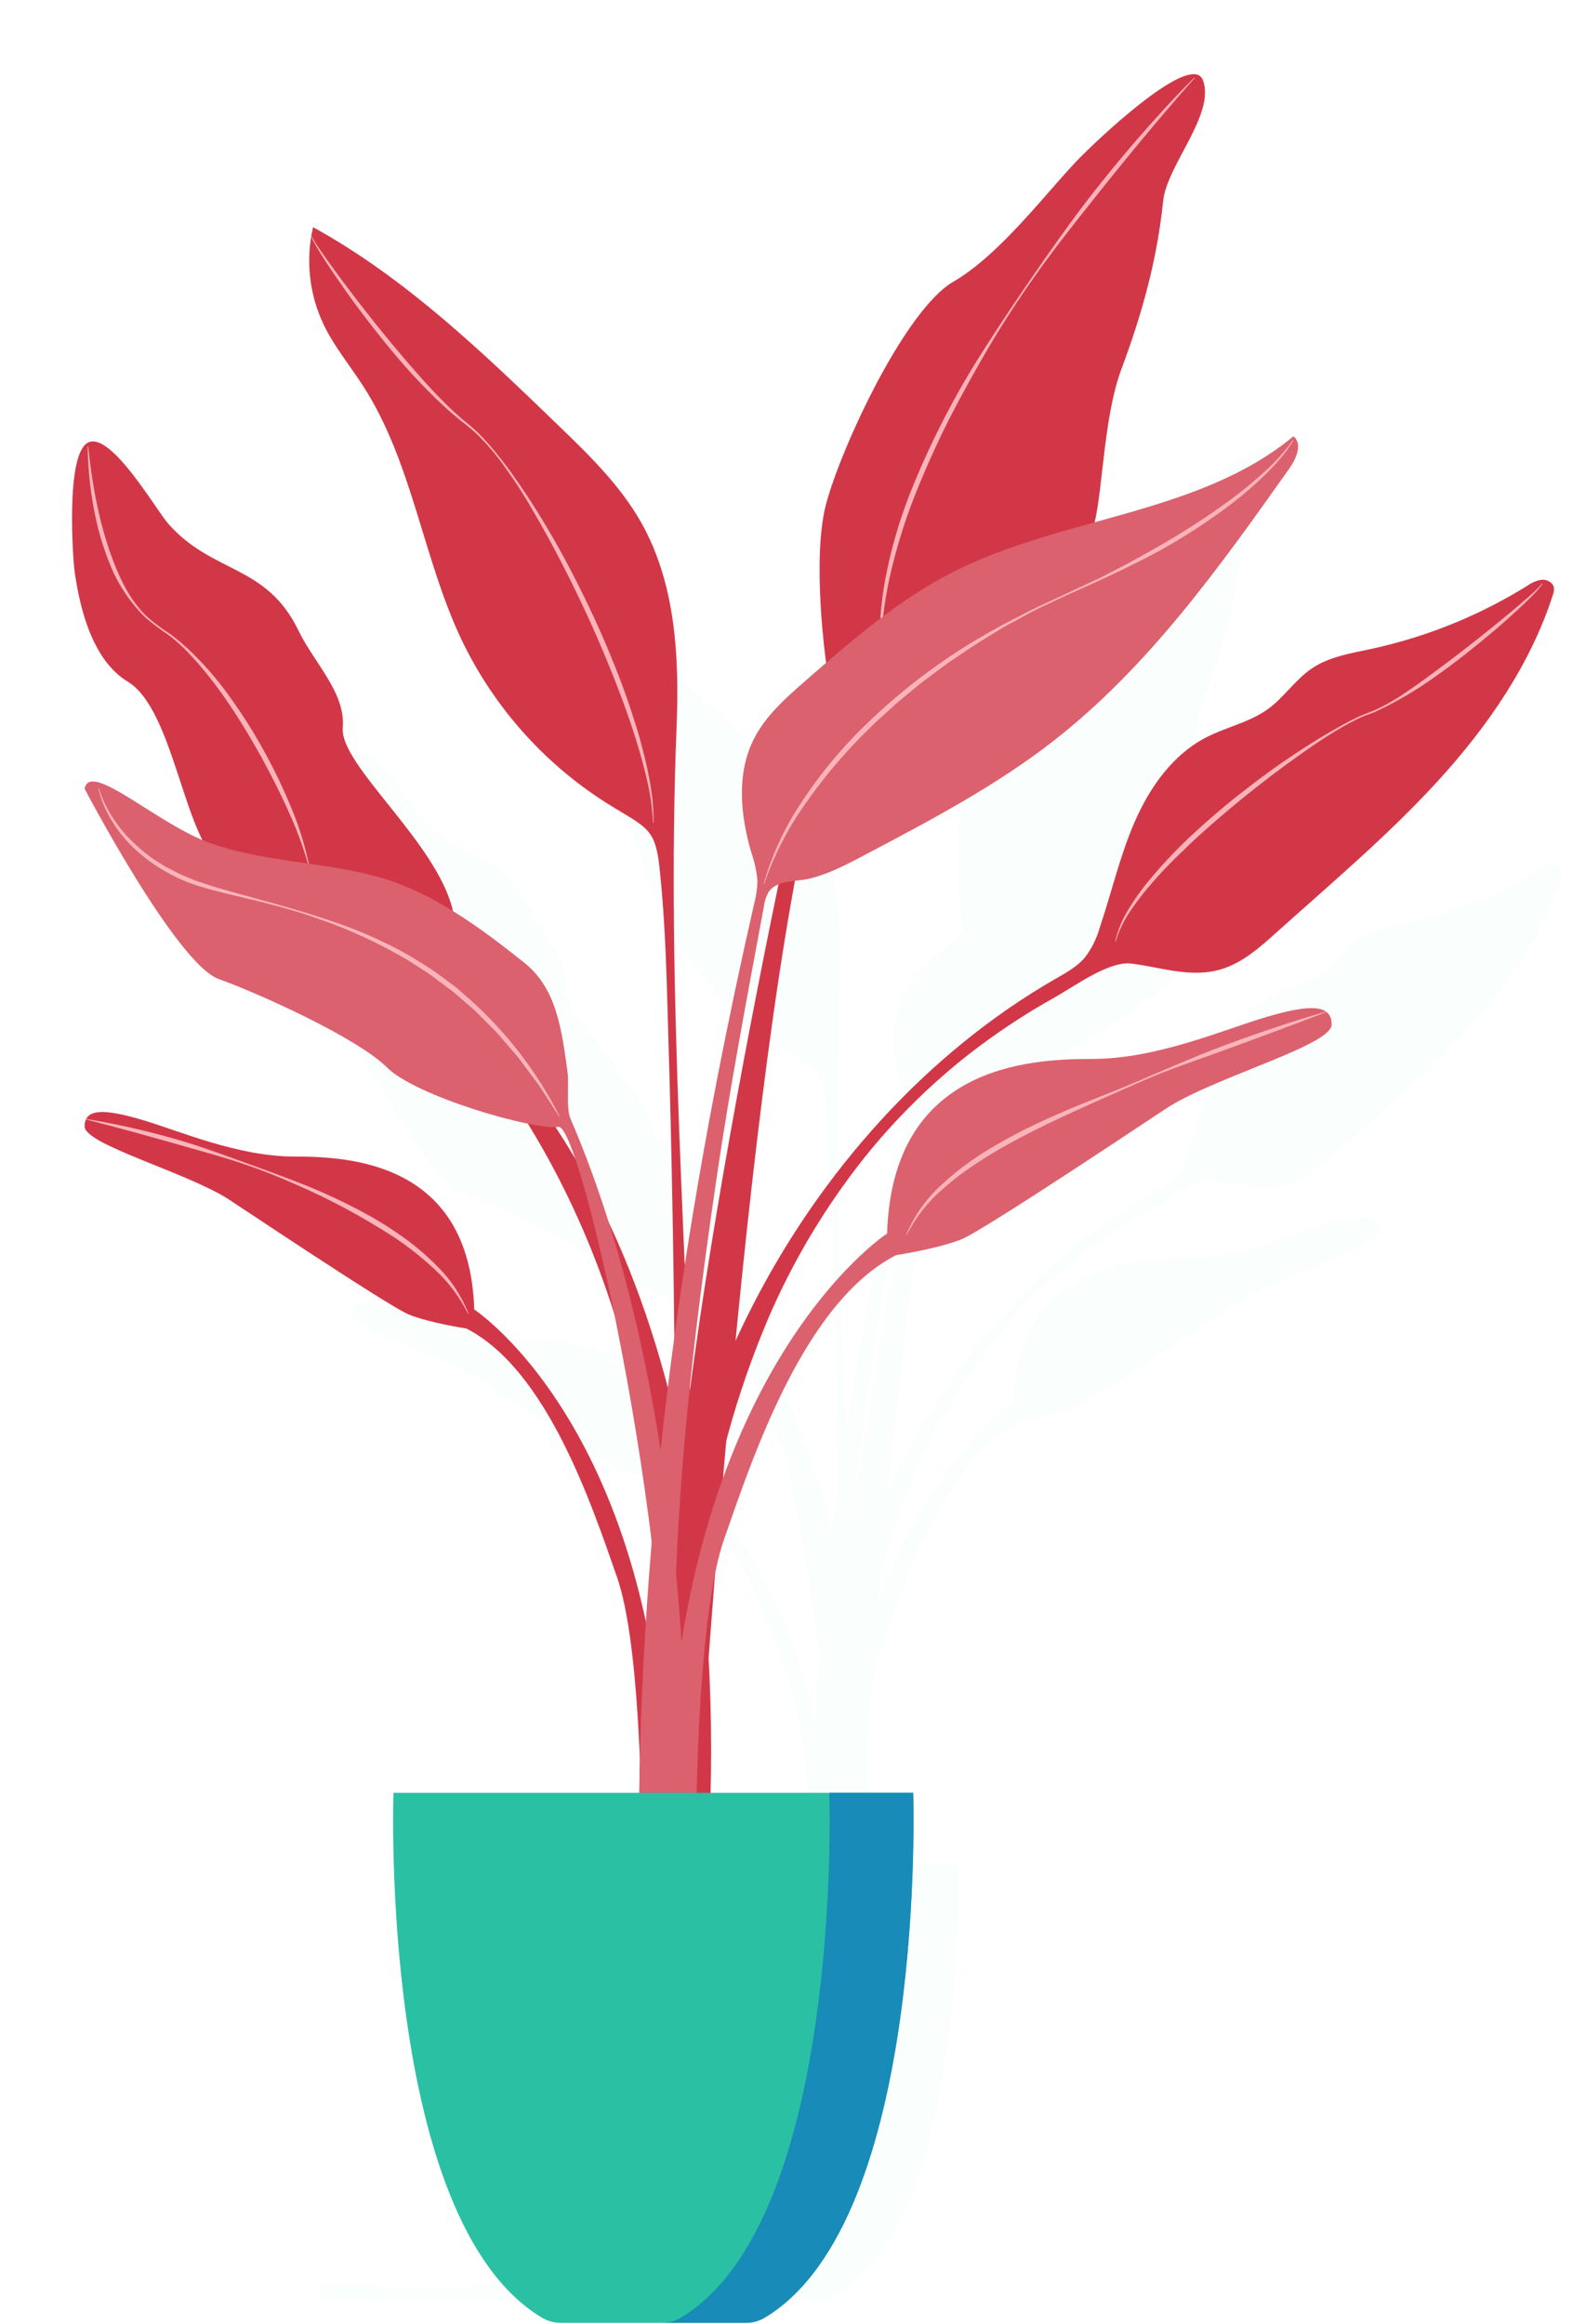 <svg width="113" height="167" viewBox="0 0 113 167" fill="none" xmlns="http://www.w3.org/2000/svg">
<g opacity="0.5">
<g opacity="0.5">
<g opacity="0.5">
<path opacity="0.5" d="M112.316 62.606C112.274 62.451 112.178 62.316 112.044 62.226C111.91 62.137 111.748 62.099 111.589 62.12C111.27 62.172 110.969 62.3 110.71 62.492C107.863 64.254 104.735 65.514 101.462 66.219C100.265 66.476 99.012 66.674 97.995 67.355C97.01 68.017 96.346 69.07 95.386 69.769C94.287 70.568 92.896 70.837 91.691 71.465C89.736 72.487 88.386 74.403 87.502 76.424C86.618 78.446 86.128 80.614 85.424 82.705C85.244 83.347 84.945 83.95 84.541 84.481C84.078 85.026 83.432 85.379 82.811 85.735C75.118 90.153 68.927 97.176 64.897 105.029C64.534 105.738 64.19 106.455 63.858 107.177C64.81 97.349 65.988 87.457 67.376 79.936C67.658 79.902 67.934 79.876 68.169 79.823C69.412 79.54 70.569 78.905 71.687 78.315C75.474 76.316 79.283 74.303 82.662 71.674C88.308 67.283 92.525 61.358 96.657 55.52C97.039 54.98 97.393 54.176 96.984 53.713C96.956 53.681 96.926 53.652 96.893 53.626C93.558 56.39 89.35 57.542 85.123 58.716C85.631 56.54 85.662 52.457 86.713 49.638C87.941 46.341 88.818 43.18 89.18 39.68C89.396 37.597 92.269 34.566 91.539 32.559C90.936 30.9 86.109 35.274 84.299 37.084C82.489 38.894 79.623 42.816 76.757 44.475C73.891 46.134 70.12 54.279 69.23 57.598C68.384 60.75 69.145 66.47 69.223 67.034C68.813 67.387 68.405 67.742 67.999 68.098C66.819 69.127 65.609 70.194 64.917 71.597C63.905 73.647 64.157 76.099 64.8 78.292C64.991 78.826 65.11 79.382 65.155 79.947C65.145 80.4 65.081 80.851 64.962 81.289C63.343 88.389 61.951 95.527 60.852 102.709C60.395 92.063 59.944 81.391 60.369 70.829C60.536 66.687 60.313 62.347 58.277 58.736C57.025 56.517 55.166 54.714 53.332 52.945C48.851 48.622 44.3 44.247 38.845 41.245C38.397 43.178 38.615 45.205 39.465 46.997C40.099 48.327 41.057 49.471 41.851 50.712C44.737 55.227 45.34 60.826 47.637 65.668C49.592 69.751 52.689 73.18 56.553 75.539C57.61 76.183 58.26 76.52 58.673 77.005C59.048 77.445 59.229 78.009 59.343 79.038C59.74 82.586 59.79 86.19 59.897 89.756C60.07 95.489 60.17 101.224 60.236 106.961C60.102 107.95 59.973 108.941 59.85 109.932C58.984 106.573 57.813 103.301 56.351 100.156C55.7 98.066 54.942 96.011 54.08 93.999C53.824 93.406 54.01 91.923 53.911 91.237C53.576 88.9 53.32 86.352 51.35 84.784C50.004 83.683 48.595 82.663 47.128 81.729C46.236 77.711 40.407 73.087 40.605 70.874C40.788 68.821 38.904 67.033 37.99 65.14C36.076 61.171 32.909 61.797 30.264 58.79C29.56 57.99 26.863 53.298 25.515 54.002C24.173 54.702 24.63 60.978 24.737 61.698C25.07 63.944 25.801 66.883 27.884 68.157C30.109 69.516 30.916 74.824 32.297 77.527C29.259 76.241 25.607 72.866 25.32 74.492C25.32 74.492 30.75 84.85 33.264 85.756C35.778 86.662 41.51 89.274 43.219 90.985C44.528 92.294 48.909 93.781 51.564 94.314C53.722 97.838 55.439 101.613 56.675 105.556C57.511 109.62 58.324 114.379 58.899 119.092C58.795 120.332 58.697 121.574 58.614 122.816C58.592 123.144 58.572 123.471 58.551 123.798C55.587 110.006 48.389 105.315 48.389 105.315C48.124 96.655 41.118 96.26 37.747 96.26C34.375 96.26 30.938 94.74 28.692 94.078C26.818 93.527 25.729 93.438 25.417 94.036H25.413L25.41 94.051C25.348 94.183 25.317 94.329 25.321 94.476C25.321 95.533 31.098 97.118 33.716 98.706C34.045 98.906 43.3 105.118 44.523 105.613C45.746 106.109 47.927 106.44 47.927 106.44C52.686 108.885 55.33 116.818 56.851 121.18C57.691 123.592 58.047 128.246 58.196 131.926C58.187 132.367 58.178 132.81 58.172 133.252C58.168 133.476 58.161 133.7 58.16 133.924H38.069C38.069 133.924 37.34 155.13 44.642 163.142C43.08 163.435 32.828 164.839 27.586 164.321C21.405 163.711 23.033 165.298 23.033 165.298H59.257L59.184 165.281C59.197 165.281 59.209 165.281 59.222 165.278C59.235 165.276 59.245 165.273 59.257 165.271C59.439 165.245 59.617 165.195 59.786 165.124C59.877 165.085 59.964 165.041 60.048 164.99C68.203 160.108 68.855 141.348 68.86 135.604C68.86 134.541 68.84 133.924 68.84 133.924H62.383C62.44 131.562 62.423 128.866 62.264 125.96C62.385 124.339 62.514 122.66 62.651 120.936C62.783 120.251 62.96 119.576 63.181 118.914C64.915 113.936 67.932 104.886 73.362 102.096C73.362 102.096 75.851 101.718 77.246 101.153C78.641 100.587 89.201 93.499 89.577 93.271C92.564 91.459 99.156 89.651 99.156 88.444C99.167 88.303 99.144 88.161 99.089 88.031C99.033 87.901 98.947 87.786 98.837 87.697L98.829 87.675L98.814 87.679C98.28 87.306 97.113 87.461 95.309 87.991C92.745 88.746 88.823 90.48 84.977 90.48C81.131 90.48 73.136 90.933 72.834 100.813C72.834 100.813 66.977 104.629 63.118 115.293C63.181 114.568 63.245 113.839 63.309 113.106C63.946 110.647 64.769 108.239 65.77 105.903C67.239 102.471 69.161 99.251 71.485 96.329C73.294 94.07 75.356 92.027 77.631 90.238C79.241 88.982 80.945 87.851 82.728 86.856C83.969 86.159 85.966 84.679 87.289 84.838C89.069 85.054 90.834 85.716 92.626 85.17C93.904 84.781 94.934 83.851 95.928 82.958C99.164 80.05 102.505 77.243 105.44 74.032C108.375 70.821 110.916 67.159 112.251 63.018C112.303 62.887 112.326 62.747 112.316 62.606ZM53.202 94.517C53.265 94.515 53.324 94.511 53.375 94.504C53.604 94.474 53.954 95.165 54.374 96.4C54 95.763 53.609 95.135 53.202 94.517ZM61.158 110.08C61.156 110.023 61.154 109.965 61.152 109.908C61.587 105.734 62.142 101.58 62.747 97.472C63.536 92.104 64.55 86.774 65.541 81.441C65.576 81.148 65.668 80.865 65.813 80.609C65.957 80.4 66.162 80.24 66.4 80.15C64.634 88.73 62.457 100.157 61.158 110.08Z" fill="#A8E5D9"/>
</g>
</g>
</g>
<path d="M26.153 27.819C29.657 33.3 30.389 40.098 33.177 45.976C35.55 50.933 39.31 55.096 44.002 57.96C45.285 58.743 46.074 59.15 46.576 59.741C47.031 60.275 47.251 60.959 47.39 62.208C47.871 66.517 47.932 70.892 48.062 75.221C48.518 90.345 48.576 105.483 48.618 120.612C48.629 124.414 48.634 128.215 48.634 132.017H50.537C50.505 124.732 50.094 117.408 49.926 110.215C49.477 90.96 47.861 71.451 48.635 52.242C48.838 47.213 48.567 41.943 46.095 37.559C44.576 34.865 42.318 32.677 40.092 30.529C34.651 25.28 29.127 19.968 22.503 16.325C21.959 18.671 22.224 21.132 23.255 23.308C24.026 24.923 25.189 26.311 26.153 27.819Z" fill="#D23748"/>
<path d="M46.962 132.017H50.041C51.536 108.919 55.466 57.697 61.388 48.813C62.67 48.813 78.052 40.206 78.679 37.574C79.306 34.941 79.335 29.951 80.617 26.512C82.109 22.51 83.174 18.672 83.614 14.423C83.875 11.894 87.364 8.215 86.477 5.778C85.745 3.763 79.885 9.074 77.687 11.271C75.489 13.469 72.01 18.23 68.53 20.244C65.051 22.258 60.472 32.148 59.393 36.177C58.313 40.206 59.393 47.694 59.393 47.694C59.393 47.694 49.835 88.912 48.399 111.624C47.846 120.372 47.356 127.073 46.962 132.017Z" fill="#D23748"/>
<path d="M47.103 114.192C47.046 122.483 47.006 128.145 46.979 132.017H50.962C51.699 117.328 50.547 86.915 30.744 70.729C30.744 70.729 33.642 70.355 32.559 65.475C31.477 60.595 24.399 54.982 24.639 52.295C24.862 49.803 22.573 47.631 21.465 45.334C19.141 40.515 15.295 41.275 12.083 37.625C11.228 36.653 7.954 30.956 6.318 31.811C4.689 32.662 5.243 40.281 5.373 41.155C5.778 43.882 6.663 47.45 9.194 48.997C12.491 51.011 13.223 60.168 15.787 61.999C18.351 63.831 27.874 71.339 29.887 71.522C31.9 71.705 47.287 88.004 47.103 114.192Z" fill="#D23748"/>
<path d="M104.706 44.71C102.709 45.541 100.641 46.188 98.526 46.643C97.073 46.955 95.554 47.195 94.318 48.023C93.121 48.825 92.315 50.105 91.15 50.952C89.816 51.922 88.126 52.249 86.665 53.012C84.29 54.252 82.651 56.579 81.578 59.033C80.504 61.487 79.91 64.12 79.055 66.659C78.836 67.438 78.473 68.169 77.983 68.813C77.421 69.477 76.637 69.904 75.883 70.337C66.543 75.702 59.027 84.228 54.134 93.762C50.045 101.73 47.636 110.501 46.572 119.374C46.059 123.567 45.864 127.793 45.989 132.016H49.905C49.478 125.218 49.602 118.368 50.579 111.624C51.37 105.845 52.922 100.196 55.193 94.824C56.976 90.656 59.31 86.747 62.131 83.199C64.328 80.457 66.831 77.976 69.593 75.804C71.547 74.278 73.616 72.905 75.781 71.697C77.288 70.851 79.712 69.054 81.319 69.248C83.48 69.51 85.623 70.314 87.798 69.651C89.35 69.178 90.601 68.049 91.807 66.965C95.735 63.435 99.792 60.026 103.356 56.128C106.919 52.23 110.004 47.783 111.625 42.756C111.688 42.597 111.716 42.426 111.705 42.255C111.65 41.868 111.211 41.635 110.822 41.664C110.435 41.728 110.069 41.882 109.754 42.116C108.143 43.114 106.455 43.981 104.706 44.71Z" fill="#D23748"/>
<path d="M33.528 95.474C39.306 98.443 42.516 108.074 44.362 113.37C45.936 117.886 46.109 128.874 46.126 132.017H47.95C47.99 103.162 34.09 94.11 34.09 94.11C33.769 83.597 25.262 83.115 21.169 83.115C17.077 83.115 12.903 81.269 10.175 80.467C7.446 79.664 6.082 79.664 6.082 80.948C6.082 82.232 13.095 84.156 16.274 86.084C16.674 86.327 27.91 93.869 29.395 94.471C30.88 95.073 33.528 95.474 33.528 95.474Z" fill="#D23748"/>
<path d="M91.056 73.079C87.942 73.994 83.181 76.1 78.51 76.1C73.84 76.1 64.134 76.65 63.768 88.645C63.768 88.645 47.868 99.001 47.955 132.018H50.034C50.05 128.6 50.231 115.833 52.048 110.622C54.154 104.578 57.816 93.59 64.409 90.202C64.409 90.202 67.431 89.744 69.125 89.057C70.819 88.369 83.639 79.765 84.096 79.488C87.723 77.288 95.725 75.093 95.725 73.628C95.725 72.163 94.169 72.163 91.056 73.079Z" fill="#DB616E"/>
<path d="M40.145 80.984C41.941 80.744 49.844 117.033 47.38 132.017H49.329C49.46 126.971 49.689 100.503 40.999 80.373C40.688 79.652 40.914 77.852 40.795 77.019C40.387 74.182 40.077 71.088 37.685 69.183C34.565 66.7 31.101 64.118 27.213 63.031C23.244 61.921 19.019 61.979 15.117 60.594C11.332 59.251 6.449 54.612 6.083 56.687C6.083 56.687 12.676 69.263 15.728 70.361C18.78 71.46 25.739 74.634 27.814 76.71C29.89 78.785 38.313 81.228 40.145 80.984Z" fill="#DB616E"/>
<path d="M93.088 31.46C93.054 31.422 93.017 31.387 92.977 31.354C86.173 36.994 76.375 37.105 68.499 41.113C64.576 43.11 61.215 46.033 57.898 48.925C56.466 50.175 54.997 51.47 54.157 53.174C52.929 55.662 53.233 58.64 54.015 61.301C54.246 61.949 54.391 62.625 54.445 63.31C54.434 63.861 54.356 64.408 54.212 64.94C50.423 81.556 47.646 98.339 46.504 115.356C46.133 120.899 45.904 126.46 45.957 132.016H49.099C47.496 116.284 49.231 100.164 51.522 84.585C52.481 78.067 53.712 71.598 54.915 65.122C54.957 64.767 55.069 64.424 55.245 64.113C55.825 63.234 57.206 63.364 58.105 63.16C59.614 62.817 61.019 62.045 62.375 61.329C66.973 58.902 71.597 56.458 75.7 53.266C82.552 47.934 87.675 40.741 92.691 33.654C93.155 32.999 93.586 32.023 93.088 31.46Z" fill="#DB616E"/>
<path d="M65.642 128.842H28.282C28.282 128.842 27.224 159.535 38.957 166.561C39.368 166.806 39.837 166.934 40.316 166.934H53.608C54.087 166.934 54.556 166.806 54.967 166.561C66.7 159.535 65.642 128.842 65.642 128.842Z" fill="#2AC0A4"/>
<path d="M54.969 166.561C54.558 166.805 54.088 166.934 53.61 166.934H47.578C48.056 166.935 48.526 166.806 48.937 166.561C60.672 159.535 59.613 128.842 59.613 128.842H65.642C65.642 128.842 66.7 159.535 54.969 166.561Z" fill="#188BB8"/>
<path d="M6.194 80.414C8.805 80.843 11.382 81.457 13.906 82.251C15.166 82.655 16.404 83.121 17.649 83.564C18.89 84.016 20.13 84.467 21.364 84.948C22.602 85.42 23.814 85.954 24.998 86.548C25.594 86.838 26.174 87.162 26.756 87.48C27.329 87.817 27.896 88.161 28.443 88.54C29.554 89.276 30.583 90.129 31.513 91.083C32.453 92.033 33.191 93.164 33.682 94.406L33.648 94.421C33.063 93.243 32.271 92.181 31.309 91.284C30.356 90.386 29.327 89.572 28.233 88.853C26.023 87.424 23.7 86.18 21.287 85.133C20.082 84.598 18.859 84.099 17.606 83.683C16.36 83.251 15.087 82.899 13.818 82.541C11.284 81.813 8.746 81.109 6.187 80.45L6.194 80.414Z" fill="#F9B4B9"/>
<path d="M7.104 56.639C7.364 57.478 7.754 58.27 8.26 58.988C8.39 59.163 8.508 59.347 8.647 59.516L9.066 60.018C9.363 60.338 9.675 60.642 10.003 60.929C10.33 61.217 10.672 61.487 11.027 61.739L11.581 62.086C11.762 62.207 11.951 62.317 12.146 62.414C12.537 62.607 12.914 62.827 13.323 62.982L13.926 63.237C14.128 63.319 14.34 63.377 14.547 63.447C15.367 63.744 16.228 63.96 17.074 64.205L19.627 64.91C21.327 65.386 23.022 65.89 24.686 66.492C26.354 67.095 27.967 67.841 29.506 68.722C30.252 69.203 31.034 69.632 31.734 70.18C32.092 70.443 32.453 70.703 32.803 70.977L33.807 71.852C36.453 74.227 38.634 77.073 40.239 80.246L40.208 80.263L38.774 78.041L37.197 75.927L36.336 74.929C36.042 74.603 35.781 74.248 35.456 73.951L34.527 73.02C34.371 72.867 34.224 72.704 34.059 72.558L33.561 72.129L32.566 71.271L31.514 70.483C30.83 69.932 30.064 69.499 29.334 69.013C27.82 68.121 26.243 67.339 24.616 66.675C22.98 66.02 21.302 65.47 19.596 65.029C17.892 64.566 16.159 64.246 14.455 63.73C12.737 63.218 11.154 62.332 9.819 61.135C9.153 60.538 8.575 59.85 8.102 59.091C7.618 58.342 7.268 57.515 7.068 56.646L7.104 56.639Z" fill="#F9B4B9"/>
<path d="M22.193 62.069C21.908 60.715 21.496 59.391 20.962 58.114C20.407 56.753 19.775 55.425 19.069 54.136C18.37 52.842 17.592 51.592 16.739 50.393C15.905 49.179 14.957 48.047 13.908 47.011C13.387 46.491 12.829 46.008 12.238 45.568C11.621 45.179 11.037 44.738 10.495 44.25C9.451 43.232 8.773 41.909 8.238 40.568C7.173 37.865 6.638 34.968 6.337 32.063H6.301C6.316 33.533 6.458 34.998 6.726 36.444C6.981 37.898 7.394 39.32 7.956 40.685C8.525 42.053 9.357 43.295 10.407 44.34C10.964 44.818 11.55 45.262 12.161 45.669C12.453 45.887 12.731 46.123 12.992 46.376C13.271 46.61 13.512 46.889 13.765 47.149C15.743 49.292 17.311 51.775 18.735 54.313C19.431 55.595 20.109 56.892 20.699 58.225C21.274 59.465 21.754 60.747 22.135 62.06L22.193 62.069Z" fill="#F9B4B9"/>
<path d="M22.431 17.005C22.536 17.236 22.664 17.456 22.813 17.662C22.954 17.878 23.101 18.091 23.249 18.303L24.154 19.563C24.763 20.399 25.394 21.22 26.026 22.038C27.292 23.674 28.608 25.267 29.974 26.818C30.656 27.594 31.355 28.355 32.093 29.077C32.458 29.442 32.841 29.788 33.23 30.127C33.64 30.446 34.034 30.785 34.41 31.144C35.871 32.63 37.055 34.348 38.187 36.084C39.309 37.831 40.343 39.634 41.285 41.484C42.23 43.332 43.117 45.211 43.899 47.135C44.699 49.053 45.391 51.013 45.971 53.008C46.52 55.005 47.01 57.056 46.981 59.141H46.944C46.896 58.108 46.751 57.083 46.512 56.078C46.288 55.069 46.001 54.077 45.698 53.091C45.079 51.12 44.34 49.189 43.55 47.282C41.965 43.462 40.117 39.757 38.017 36.194C37.483 35.308 36.926 34.436 36.317 33.601C35.724 32.755 35.056 31.964 34.322 31.238C33.945 30.886 33.548 30.555 33.134 30.246C32.731 29.919 32.333 29.582 31.953 29.228C31.187 28.526 30.454 27.787 29.749 27.025C28.343 25.495 27.049 23.87 25.802 22.212C25.178 21.383 24.585 20.532 23.998 19.677C23.705 19.249 23.421 18.815 23.146 18.375C23.008 18.155 22.871 17.934 22.74 17.71C22.673 17.599 22.611 17.485 22.549 17.371C22.48 17.256 22.428 17.132 22.395 17.002L22.431 17.005Z" fill="#F9B4B9"/>
<path d="M92.993 31.616C92.724 32.077 92.412 32.511 92.063 32.914C91.72 33.322 91.359 33.714 90.977 34.086C90.217 34.832 89.411 35.531 88.564 36.178C86.871 37.468 85.082 38.629 83.215 39.652C81.341 40.659 79.415 41.559 77.474 42.416C76.501 42.843 75.549 43.306 74.591 43.758C74.114 43.987 73.654 44.252 73.188 44.503C72.727 44.764 72.249 44.994 71.803 45.28C70.903 45.837 69.99 46.373 69.125 46.983C68.691 47.283 68.241 47.563 67.82 47.883L66.548 48.83C66.116 49.135 65.726 49.492 65.313 49.822C64.905 50.158 64.492 50.487 64.109 50.851L62.936 51.914L61.811 53.028C60.335 54.538 58.99 56.17 57.79 57.908C56.576 59.641 55.612 61.537 54.926 63.54L54.891 63.53C55.474 61.477 56.371 59.528 57.551 57.75C58.716 55.963 60.052 54.294 61.54 52.765C64.531 49.724 67.957 47.143 71.705 45.107C72.16 44.832 72.646 44.614 73.115 44.364C73.591 44.128 74.055 43.87 74.535 43.643L77.422 42.3L78.863 41.629C79.343 41.403 79.807 41.147 80.279 40.907C81.227 40.434 82.142 39.9 83.068 39.388C84.908 38.347 86.687 37.201 88.395 35.955C89.248 35.33 90.065 34.66 90.845 33.947C91.637 33.247 92.347 32.46 92.962 31.6L92.993 31.616Z" fill="#F9B4B9"/>
<path d="M85.884 5.598C83.195 8.638 80.62 11.769 78.108 14.952C76.848 16.542 75.588 18.135 74.426 19.794C73.25 21.45 72.144 23.15 71.108 24.896C70.082 26.643 69.1 28.416 68.177 30.218C67.273 32.028 66.447 33.873 65.702 35.756C64.969 37.639 64.38 39.575 63.94 41.547C63.746 42.459 63.585 43.378 63.482 44.304C63.412 44.356 63.346 44.407 63.281 44.458C63.345 43.462 63.473 42.471 63.662 41.492C64.048 39.488 64.613 37.523 65.351 35.62C66.844 31.831 68.717 28.203 70.94 24.79C72.028 23.076 73.175 21.398 74.322 19.721C75.479 18.054 76.644 16.388 77.871 14.769C79.098 13.15 80.391 11.582 81.717 10.04C83.05 8.506 84.412 7 85.859 5.572L85.884 5.598Z" fill="#F9B4B9"/>
<path d="M110.825 41.902C110.836 41.904 110.846 41.911 110.852 41.921C110.858 41.931 110.861 41.943 110.858 41.954C110.854 41.969 110.85 41.983 110.844 41.997C110.831 42.022 110.817 42.046 110.802 42.069C110.772 42.114 110.739 42.157 110.706 42.198C110.639 42.282 110.57 42.362 110.498 42.441C110.354 42.598 110.206 42.75 110.057 42.901C109.757 43.201 109.453 43.498 109.14 43.784C108.514 44.357 107.883 44.924 107.233 45.468C105.934 46.559 104.606 47.617 103.217 48.593C101.837 49.587 100.367 50.451 98.826 51.171C98.425 51.329 98.027 51.449 97.648 51.635C97.268 51.821 96.896 52.017 96.53 52.226C95.793 52.641 95.086 53.104 94.386 53.577C91.602 55.492 88.943 57.582 86.425 59.836C85.8 60.402 85.188 60.982 84.588 61.574C83.986 62.165 83.402 62.773 82.852 63.41C82.291 64.039 81.773 64.704 81.301 65.401C80.816 66.09 80.444 66.852 80.199 67.659L80.163 67.651C80.357 66.819 80.689 66.025 81.145 65.302C81.59 64.575 82.087 63.881 82.633 63.227C83.723 61.92 84.905 60.693 86.172 59.557C87.426 58.412 88.74 57.333 90.093 56.309C91.443 55.28 92.837 54.313 94.276 53.41C94.992 52.955 95.727 52.53 96.467 52.115C96.838 51.909 97.217 51.716 97.6 51.533C97.984 51.351 98.394 51.21 98.778 51.054C99.546 50.706 100.281 50.289 100.975 49.811C101.679 49.345 102.363 48.85 103.041 48.346C104.399 47.342 105.741 46.315 107.055 45.251C107.71 44.718 108.371 44.19 109.013 43.64L109.972 42.811C110.13 42.67 110.286 42.528 110.437 42.381C110.513 42.308 110.588 42.235 110.66 42.158C110.696 42.12 110.731 42.081 110.763 42.04C110.792 42.009 110.832 41.936 110.819 41.938L110.825 41.902Z" fill="#F9B4B9"/>
<path d="M95.341 72.729C92.633 73.776 89.912 74.776 87.187 75.765C85.823 76.254 84.448 76.72 83.107 77.272C82.432 77.537 81.774 77.839 81.109 78.13L79.118 79.01C76.472 80.196 73.83 81.393 71.353 82.873C70.731 83.239 70.133 83.642 69.542 84.051C68.95 84.46 68.383 84.904 67.846 85.382C66.743 86.314 65.836 87.457 65.18 88.743L65.146 88.729C65.71 87.374 66.566 86.159 67.652 85.171C68.723 84.174 69.898 83.295 71.157 82.55C72.406 81.798 73.697 81.119 75.024 80.519C76.344 79.907 77.689 79.354 79.04 78.825C80.391 78.295 81.728 77.739 83.059 77.155C84.397 76.593 85.729 76.014 87.08 75.481C89.789 74.439 92.539 73.51 95.329 72.694L95.341 72.729Z" fill="#F9B4B9"/>
</svg>
